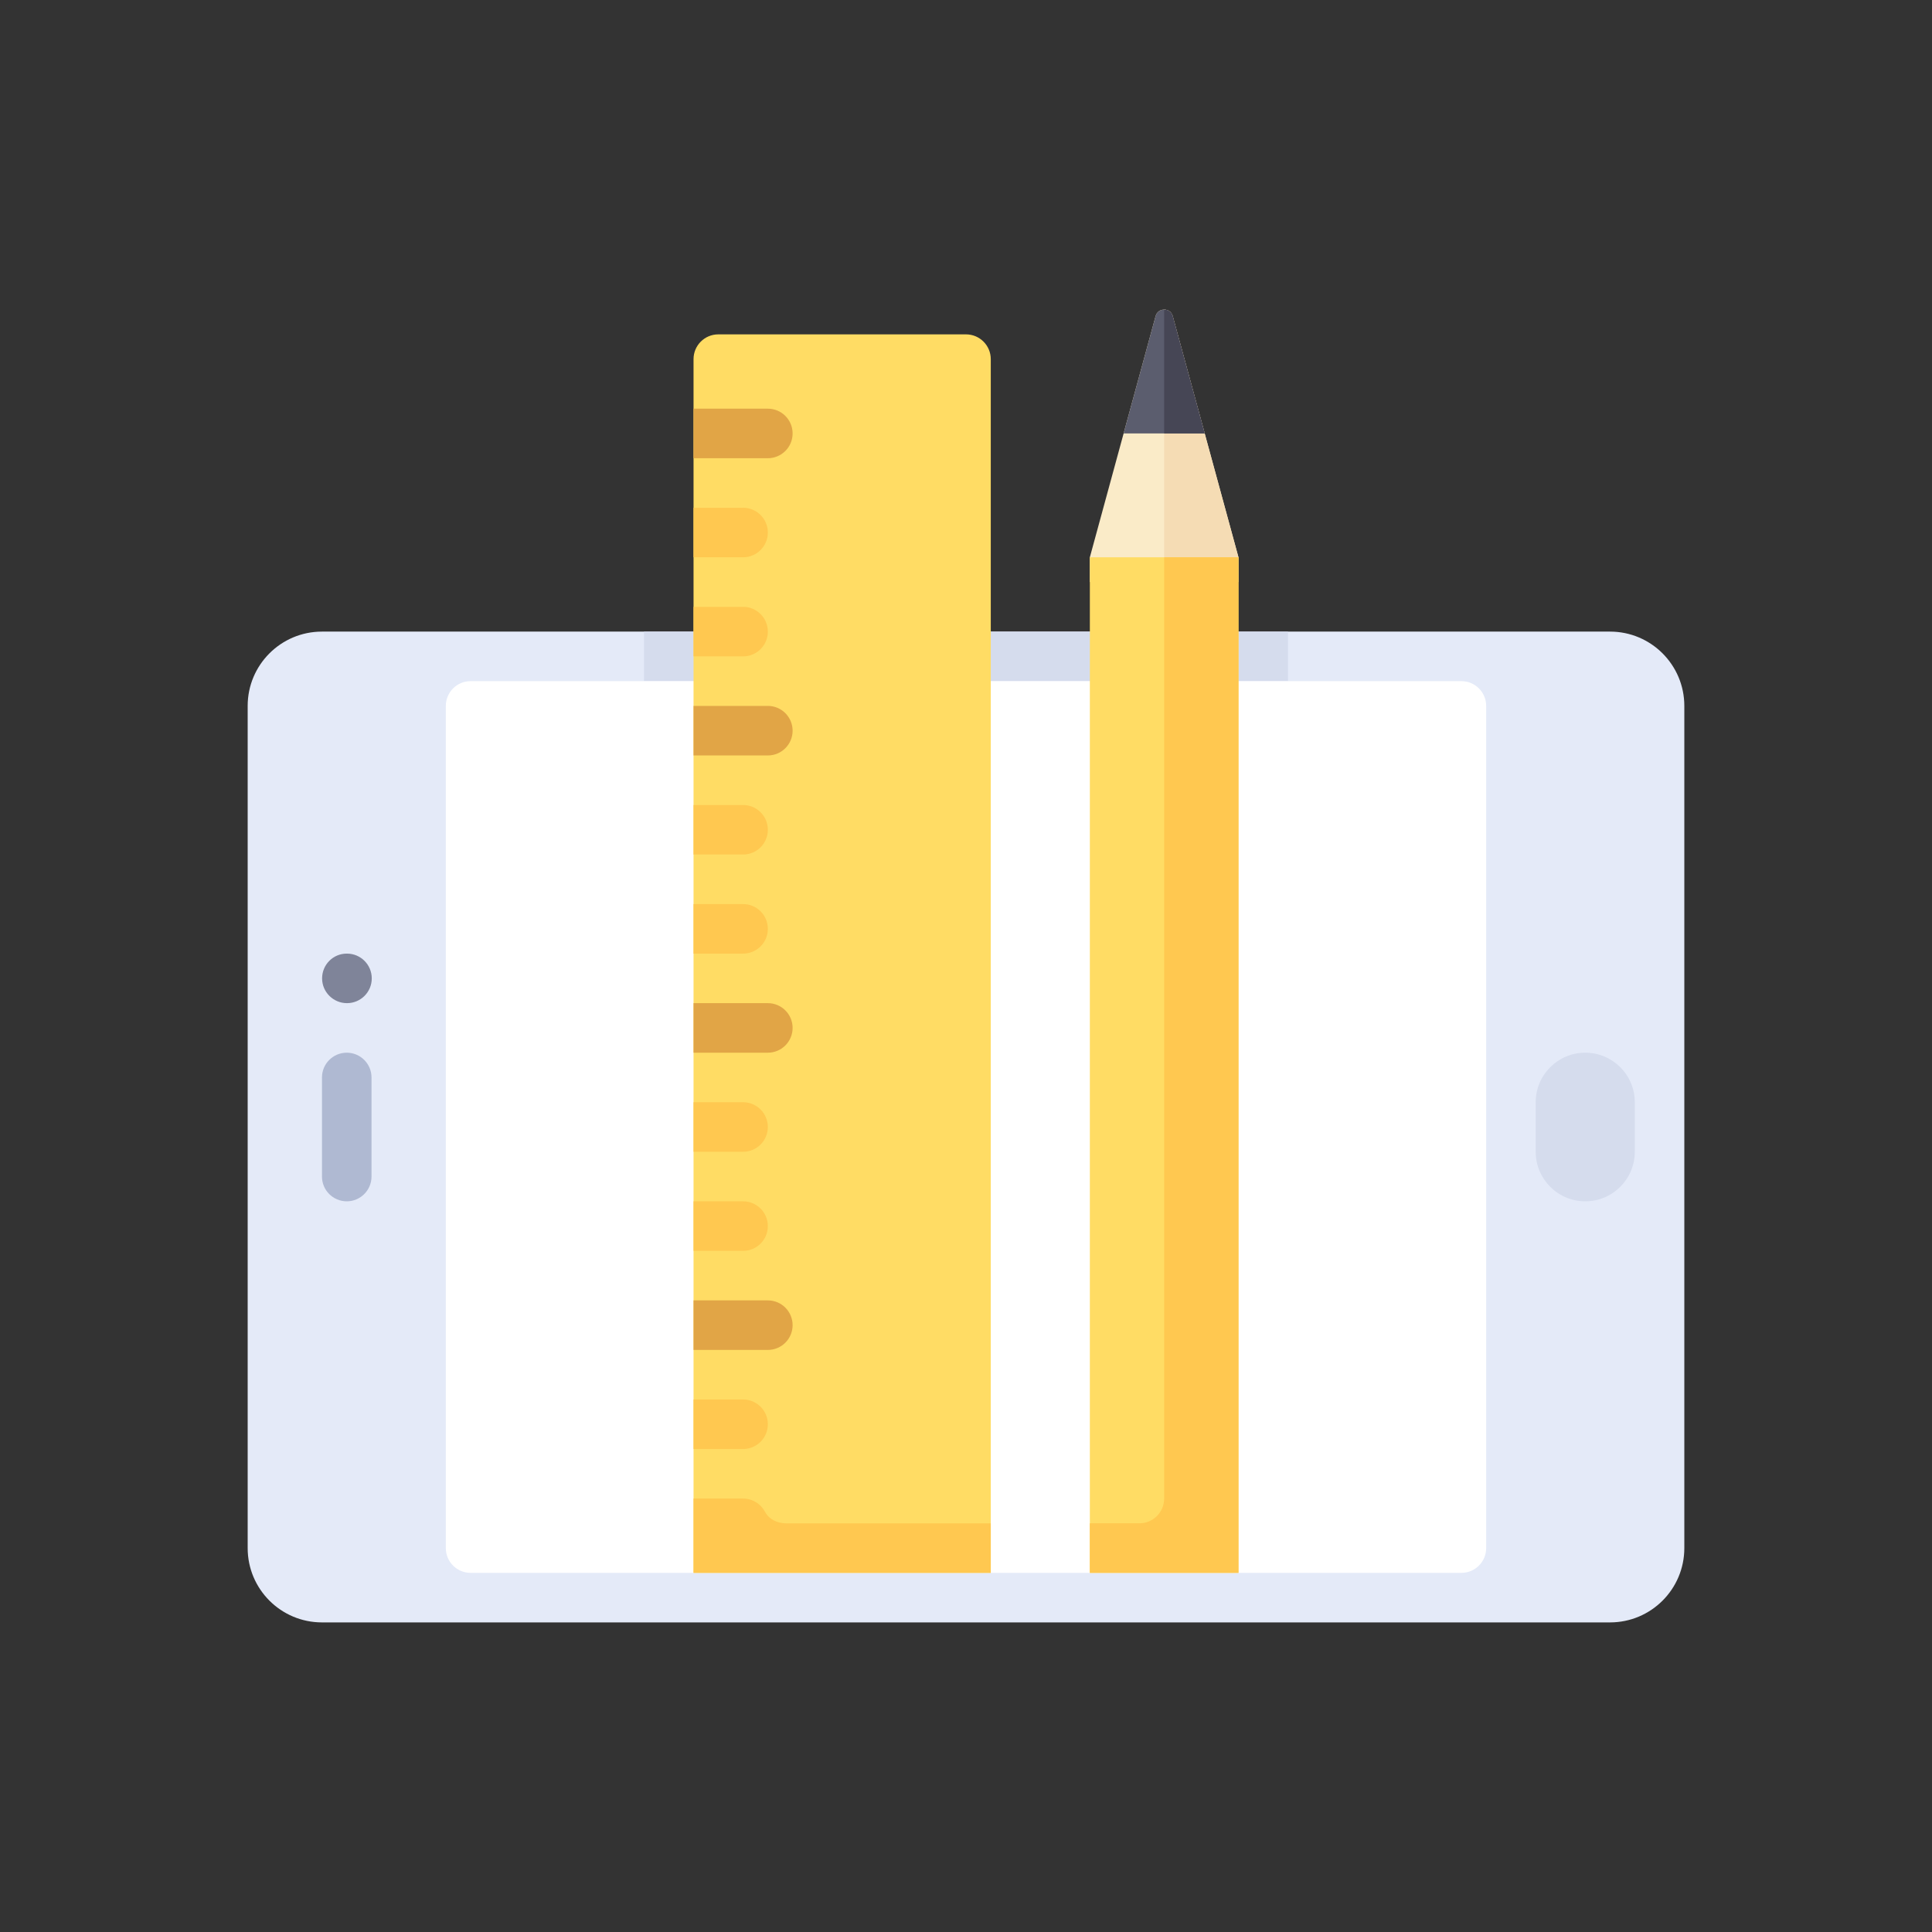 <?xml version="1.0" encoding="utf-8"?>
<!-- Generator: Adobe Illustrator 16.0.0, SVG Export Plug-In . SVG Version: 6.00 Build 0)  -->
<!DOCTYPE svg PUBLIC "-//W3C//DTD SVG 1.1//EN" "http://www.w3.org/Graphics/SVG/1.1/DTD/svg11.dtd">
<svg version="1.1" id="Layer_1" xmlns="http://www.w3.org/2000/svg" xmlns:xlink="http://www.w3.org/1999/xlink" x="0px" y="0px"
	 width="350px" height="350px" viewBox="0 0 350 350" enable-background="new 0 0 350 350" xml:space="preserve">
<rect x="0" y="0" width="350" height="350" fill="#333333" stroke="none"/>
<path fill="#E4EAF8" d="M291.67,114.421c7.435,0,13.462,6.027,13.462,13.462v152.569c0,7.435-6.027,13.462-13.462,13.462H58.33
	c-7.435,0-13.462-6.027-13.462-13.462V127.883c0-7.435,6.027-13.462,13.462-13.462H291.67z"/>
<rect x="116.665" y="114.421" fill="#D5DCED" width="116.669" height="8.975"/>
<path fill="#FFFFFF" d="M264.746,284.939H85.253c-2.478,0-4.487-2.01-4.487-4.487V127.883c0-2.478,2.009-4.487,4.487-4.487h179.493
	c2.478,0,4.488,2.009,4.488,4.487v152.569C269.234,282.931,267.225,284.939,264.746,284.939z"/>
<path fill="#FFDC64" d="M130.127,60.574H175c2.478,0,4.488,2.009,4.488,4.487v219.878H125.64V65.061
	C125.64,62.583,127.649,60.574,130.127,60.574z"/>
<path fill="#D5DCED" d="M287.183,217.63c-4.956,0-8.975-4.019-8.975-8.975v-8.976c0-4.955,4.019-8.974,8.975-8.974
	c4.957,0,8.976,4.019,8.976,8.974v8.976C296.158,213.611,292.14,217.63,287.183,217.63z"/>
<path fill="#AFB9D2" d="M62.817,217.63c-2.48,0-4.487-2.01-4.487-4.488v-17.948c0-2.479,2.007-4.488,4.487-4.488
	s4.487,2.01,4.487,4.488v17.948C67.304,215.62,65.297,217.63,62.817,217.63z"/>
<path fill="#7F8499" d="M62.86,181.731c-2.48,0-4.509-2.01-4.509-4.487c0-2.479,1.985-4.488,4.466-4.488h0.043
	c2.48,0,4.488,2.01,4.488,4.488C67.348,179.722,65.341,181.731,62.86,181.731z"/>
<g>
	<path fill="#FFC850" d="M139.102,168.27c0-2.479-2.007-4.488-4.488-4.488h-8.975v8.974h8.975
		C137.094,172.756,139.102,170.748,139.102,168.27z"/>
	<path fill="#FFC850" d="M139.102,114.421c0-2.478-2.007-4.487-4.488-4.487h-8.975v8.975h8.975
		C137.094,118.909,139.102,116.899,139.102,114.421z"/>
	<path fill="#FFC850" d="M139.102,96.472c0-2.478-2.007-4.487-4.488-4.487h-8.975v8.975h8.975
		C137.094,100.959,139.102,98.95,139.102,96.472z"/>
	<path fill="#FFC850" d="M139.102,204.168c0-2.478-2.007-4.488-4.488-4.488h-8.975v8.976h8.975
		C137.094,208.655,139.102,206.646,139.102,204.168z"/>
</g>
<path fill="#E1A546" d="M125.64,83.01h13.462c2.48,0,4.487-2.009,4.487-4.487s-2.007-4.488-4.487-4.488H125.64V83.01z"/>
<g>
	<path fill="#FFC850" d="M139.102,150.32c0-2.478-2.007-4.488-4.488-4.488h-8.975v8.975h8.975
		C137.094,154.807,139.102,152.798,139.102,150.32z"/>
	<path fill="#FFC850" d="M139.102,222.117c0-2.479-2.007-4.487-4.488-4.487h-8.975v8.975h8.975
		C137.094,226.604,139.102,224.596,139.102,222.117z"/>
</g>
<g>
	<path fill="#E1A546" d="M139.102,181.731h-13.462v8.975h13.462c2.48,0,4.487-2.01,4.487-4.488
		C143.589,183.74,141.582,181.731,139.102,181.731z"/>
	<path fill="#E1A546" d="M139.102,127.883h-13.462v8.975h13.462c2.48,0,4.487-2.009,4.487-4.487S141.582,127.883,139.102,127.883z"
		/>
	<path fill="#E1A546" d="M143.589,240.066c0-2.479-2.007-4.488-4.487-4.488h-13.462v8.975h13.462
		C141.582,244.554,143.589,242.544,143.589,240.066z"/>
</g>
<path fill="#FFC850" d="M139.102,258.016c0-2.479-2.007-4.487-4.488-4.487h-8.975v8.974h8.975
	C137.094,262.502,139.102,260.493,139.102,258.016z"/>
<path fill="#FAEBC8" d="M212.446,57.268c-0.43-1.577-2.665-1.577-3.096,0l-11.914,43.686v4.493h26.925v-4.493L212.446,57.268z"/>
<rect x="197.437" y="100.959" fill="#FFDC64" width="26.925" height="183.98"/>
<path fill="#F5DCB4" d="M224.36,100.954L224.36,100.954l-11.914-43.686c-0.216-0.788-0.882-1.182-1.548-1.182v44.868H224.36z"/>
<path fill="#5B5D6E" d="M218.241,78.518l-5.795-21.25c-0.43-1.577-2.665-1.577-3.096,0l-5.796,21.25H218.241z"/>
<path fill="#464655" d="M218.241,78.518l-5.795-21.25c-0.216-0.788-0.882-1.182-1.548-1.182v22.431H218.241z"/>
<g>
	<path fill="#FFC850" d="M142.365,275.964c-1.535,0-3.062-0.728-3.777-2.087c-0.75-1.426-2.248-2.399-3.974-2.399h-8.975v13.462
		h53.848v-8.976H142.365z"/>
	<path fill="#FFC850" d="M210.898,100.954v170.523c0,2.479-2.009,4.486-4.487,4.486h-8.975v8.976h26.925V100.954H210.898z"/>
</g>
</svg>

